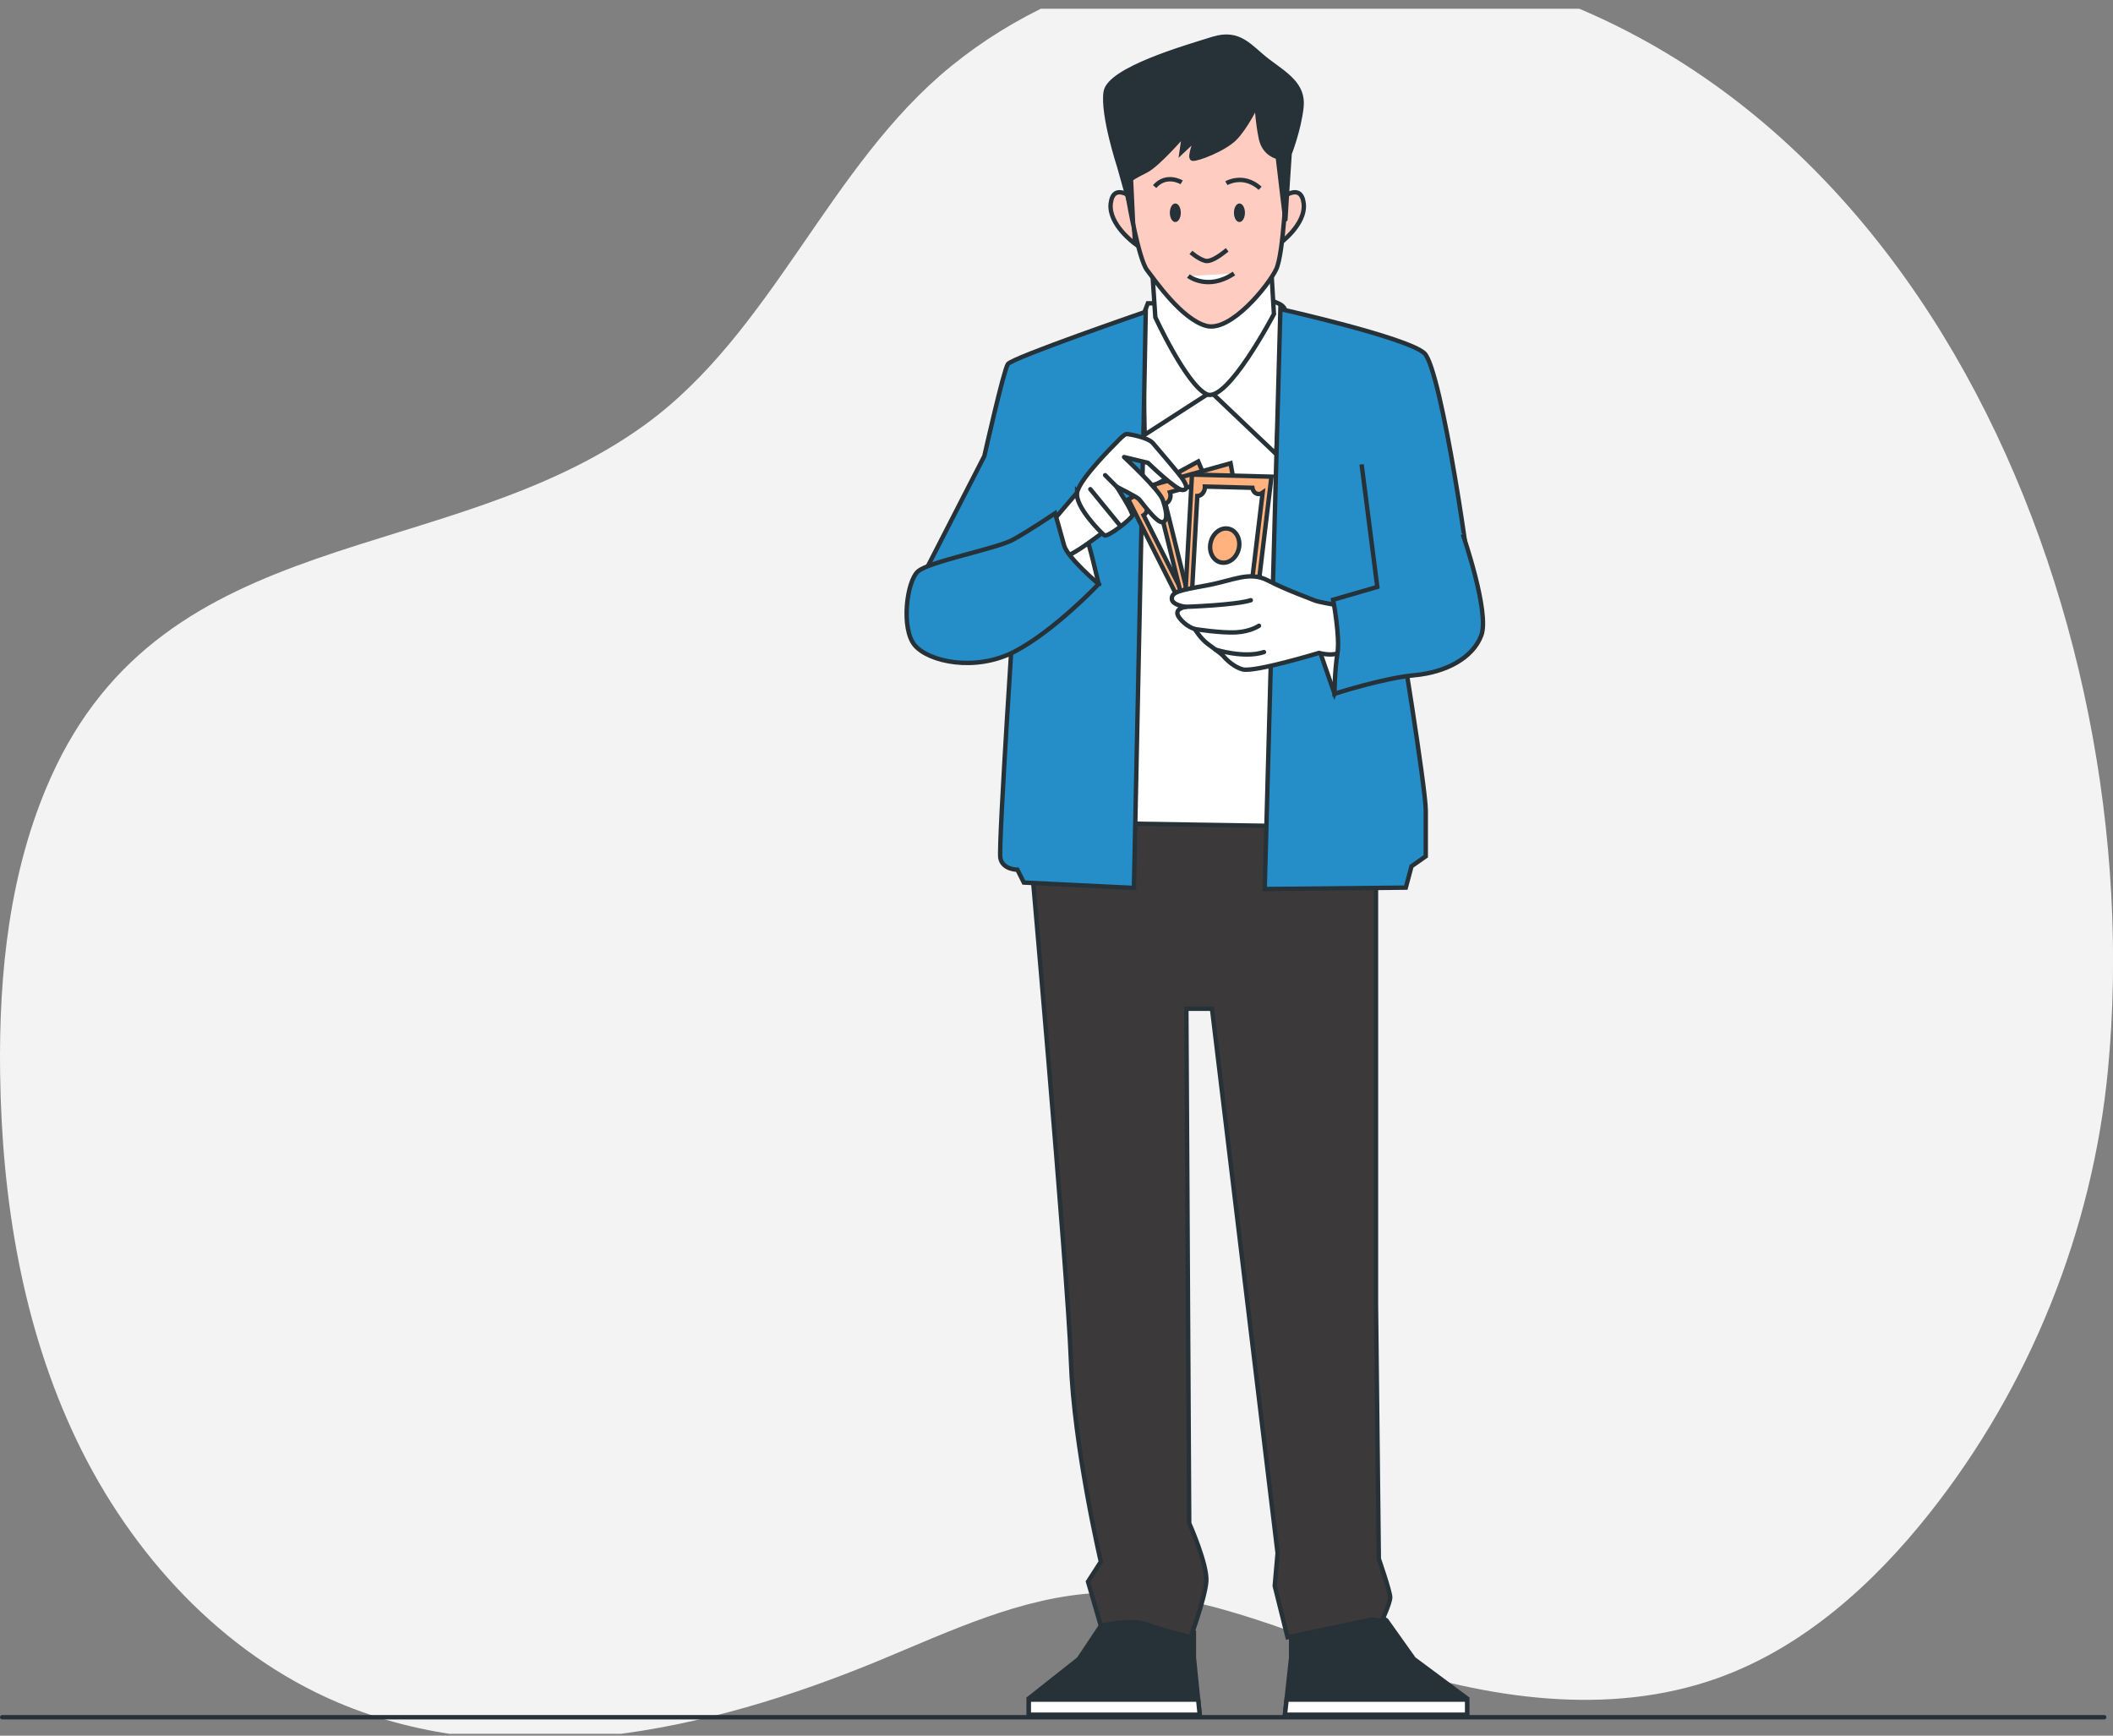 <svg width="168" height="138" viewBox="0 0 168 138" fill="none" xmlns="http://www.w3.org/2000/svg">
<rect x="0" y="0" width="168" height="138" fill="#808080" stroke="none"/>
<g clip-path="url(#clip0_18118_2102)">
<path d="M112.177 -3.092C99.129 -5.102 85.693 -2.911 75.647 5.242C65.879 13.167 61.437 26.432 51.241 33.8C35.478 45.19 13.133 41.406 4.013 61.873C0.758 69.178 -0.1 77.343 0.009 85.34C0.143 95.358 1.776 105.491 6.102 114.528C10.428 123.564 17.633 131.442 26.851 135.36C40.453 141.138 56.219 137.688 69.879 132.036C75.513 129.705 81.168 126.975 87.257 126.656C94.925 126.254 102.184 129.712 109.469 132.141C118.208 135.059 127.893 136.529 136.567 133.426C143.359 130.997 148.942 125.961 153.42 120.306C161.389 110.245 166.378 97.849 167.598 85.072C171.077 48.636 152.276 3.081 112.18 -3.092H112.177Z" fill="#F4F3F4"/>
<path d="M87.808 128.849L85.775 131.899L81.799 135.044V136.336H95.387L94.925 131.808V129.775C94.925 129.775 89.381 127.371 87.808 128.849Z" fill="#263238" stroke="#263238" stroke-width="0.349" stroke-miterlimit="10"/>
<path d="M95.264 135.134H81.799V136.336H95.387L95.264 135.134Z" fill="white" stroke="#263238" stroke-width="0.349" stroke-miterlimit="10"/>
<path d="M110.242 128.849L112.409 131.899L116.643 135.044V136.336H102.161L102.654 131.808V129.775C102.654 129.775 108.565 127.371 110.239 128.849H110.242Z" fill="#263238" stroke="#263238" stroke-width="0.349" stroke-miterlimit="10"/>
<path d="M102.294 135.134H116.647V136.336H102.165L102.294 135.134Z" fill="white" stroke="#263238" stroke-width="0.349" stroke-miterlimit="10"/>
<path d="M81.746 65.589C81.746 65.589 84.919 101.394 85.146 108.193C85.373 114.992 87.525 124.171 87.525 124.171L86.505 125.757L87.525 129.268C87.525 129.268 89.905 128.702 91.152 129.157C92.399 129.611 94.663 130.177 94.663 130.177C94.663 130.177 95.795 127.116 95.911 125.757C96.022 124.398 94.552 121.11 94.552 121.11L94.325 80.207H96.365L101.578 123.49L101.351 126.096L102.371 130.173C102.371 130.173 108.377 128.926 108.831 128.814C109.285 128.702 109.851 128.926 109.851 128.926C109.851 128.926 110.533 127.452 110.533 127.001C110.533 126.55 109.628 123.94 109.628 123.94L109.401 103.658V65.246L81.754 64.68V65.585L81.746 65.589Z" fill="#3B3939" stroke="#263238" stroke-width="0.349" stroke-miterlimit="10"/>
<path d="M93.392 25.636L89.79 26.726L86.771 65.438L102.692 65.69L103.531 25.887L93.392 25.636Z" fill="white" stroke="#263238" stroke-width="0.349" stroke-miterlimit="10"/>
<path d="M92.113 24.116H91.264L90.838 25.22L91.009 34.57L96.278 31.17L101.462 36.1L102.144 24.969C102.144 24.969 102.399 24.459 101.634 24.12C100.869 23.781 100.613 23.693 100.613 23.693L92.116 24.12L92.113 24.116Z" fill="white" stroke="#263238" stroke-width="0.349" stroke-miterlimit="10"/>
<path d="M91.603 21.398L91.858 25.224C91.858 25.224 94.321 30.576 95.935 31.342C97.549 32.107 101.288 24.969 101.288 24.969L101.033 20.72H91.515L91.599 21.401L91.603 21.398Z" fill="white" stroke="#263238" stroke-width="0.349" stroke-miterlimit="10"/>
<path d="M89.989 15.707C89.989 15.707 88.511 14.498 88.312 16.175C88.109 17.852 90.258 19.396 90.258 19.396L89.989 15.707Z" fill="#FFCCC1" stroke="#263238" stroke-width="0.349" stroke-miterlimit="10"/>
<path d="M101.976 15.707C101.976 15.707 103.454 14.498 103.653 16.175C103.856 17.852 101.707 19.396 101.707 19.396L101.976 15.707Z" fill="#FFCCC1" stroke="#263238" stroke-width="0.349" stroke-miterlimit="10"/>
<path d="M89.723 15.909C89.723 15.909 90.527 20.605 91.201 21.478C91.872 22.352 93.951 25.37 95.897 25.908C97.843 26.447 100.862 22.687 101.466 21.412C102.071 20.137 102.27 14.501 102.27 14.501L102.203 11.482C102.203 11.482 102.001 9.267 101.131 8.062C100.257 6.853 96.501 6.049 94.017 6.989C91.533 7.929 89.454 12.289 89.454 13.163C89.454 14.036 89.723 15.912 89.723 15.912V15.909Z" fill="#FFCCC1" stroke="#263238" stroke-width="0.349" stroke-miterlimit="10"/>
<path d="M94.15 10.675C94.15 10.675 92.071 13.089 91.131 13.561C90.191 14.033 89.922 14.232 89.922 14.232L90.055 17.052L88.983 13.226C88.983 13.226 87.641 9.131 87.91 7.321C88.179 5.511 94.286 3.764 96.431 3.093C98.58 2.423 99.384 3.764 100.792 4.837C102.2 5.91 103.678 6.717 103.475 8.526C103.273 10.336 102.535 12.216 102.535 12.216C102.535 12.216 102.2 17.247 102.2 17.45C102.2 17.652 101.595 12.485 101.595 12.485C101.595 12.485 100.523 12.282 100.254 11.007C99.985 9.732 99.918 8.324 99.918 8.324C99.918 8.324 99.045 10.137 98.175 11.007C97.302 11.881 95.156 12.684 94.821 12.618C94.485 12.551 95.156 10.941 95.156 10.941L93.947 12.08L94.15 10.672V10.675Z" fill="#263238" stroke="#263238" stroke-width="0.349" stroke-miterlimit="10"/>
<path d="M94.688 20.067C94.688 20.067 95.292 20.605 95.827 20.738C96.365 20.87 97.305 20.067 97.57 19.864" stroke="#263238" stroke-width="0.349" stroke-miterlimit="10"/>
<path d="M94.485 21.947C94.485 21.947 96.029 23.155 98.108 21.744L94.485 21.947Z" fill="white"/>
<path d="M94.485 21.947C94.485 21.947 96.029 23.155 98.108 21.744" stroke="#263238" stroke-width="0.349" stroke-miterlimit="10"/>
<path d="M93.448 17.653C93.689 17.653 93.884 17.323 93.884 16.915C93.884 16.508 93.689 16.178 93.448 16.178C93.206 16.178 93.011 16.508 93.011 16.915C93.011 17.323 93.206 17.653 93.448 17.653Z" fill="#263238"/>
<path d="M98.545 17.653C98.786 17.653 98.982 17.323 98.982 16.915C98.982 16.508 98.786 16.178 98.545 16.178C98.304 16.178 98.108 16.508 98.108 16.915C98.108 17.323 98.304 17.653 98.545 17.653Z" fill="#263238"/>
<path d="M97.507 14.567C97.507 14.567 98.849 13.764 100.191 14.969" stroke="#263238" stroke-width="0.349" stroke-miterlimit="10"/>
<path d="M93.951 14.498C93.951 14.498 92.742 13.76 91.802 14.833" stroke="#263238" stroke-width="0.349" stroke-miterlimit="10"/>
<path d="M90.921 33.888L90.156 70.598L81.404 70.172L80.894 69.152C80.894 69.152 79.703 69.152 79.535 68.216C79.364 67.279 80.726 46.714 80.726 46.714L73.249 46.033L78.263 36.261C78.263 36.261 79.793 29.461 80.132 28.951C80.471 28.441 91.096 24.787 91.096 24.787L90.925 33.881L90.921 33.888Z" fill="#258EC9" stroke="#263238" stroke-width="0.349" stroke-miterlimit="10"/>
<path d="M101.801 24.571L100.554 70.686L111.773 70.575L112.227 68.876L113.359 68.083V64.457C113.359 62.643 111.207 49.499 111.207 49.499C111.207 49.499 116.874 48.706 116.986 47.574C117.098 46.442 114.606 29.333 113.247 28.085C111.888 26.838 101.805 24.574 101.805 24.574L101.801 24.571Z" fill="#258EC9" stroke="#263238" stroke-width="0.349" stroke-miterlimit="10"/>
<path d="M104.614 50.865L106.106 55.163C106.106 55.163 106.969 53.091 106.839 51.781C106.71 50.474 106.71 50.079 106.315 50.013C105.924 49.946 104.68 49.684 104.614 50.862V50.865Z" fill="white" stroke="#263238" stroke-width="0.349" stroke-miterlimit="10"/>
<path d="M89.709 39.703L94.482 49.188L99.52 46.701L95.268 36.694L89.709 39.703Z" fill="#FFB17E" stroke="#263238" stroke-width="0.349" stroke-miterlimit="10"/>
<path d="M97.99 46.323C97.888 45.97 98.046 45.614 98.343 45.533C98.371 45.526 98.398 45.523 98.43 45.52L95.299 38.151C95.237 38.291 95.125 38.399 94.978 38.441C94.768 38.5 94.545 38.402 94.398 38.217L91.075 40.013C91.114 40.076 91.149 40.146 91.17 40.223C91.257 40.53 91.149 40.838 90.925 40.967L94.227 47.525C94.286 47.462 94.359 47.41 94.447 47.385C94.712 47.312 94.995 47.48 95.121 47.773L98 46.355C98 46.355 97.993 46.337 97.99 46.327V46.323ZM95.153 44.625C94.545 44.796 93.884 44.346 93.678 43.615C93.472 42.885 93.797 42.155 94.405 41.98C95.013 41.809 95.673 42.26 95.879 42.99C96.085 43.72 95.761 44.45 95.153 44.625Z" fill="white" stroke="#263238" stroke-width="0.349" stroke-miterlimit="10"/>
<path d="M91.75 38.535L94.3 48.846L99.764 47.539L97.839 36.834L91.75 38.535Z" fill="#FFB17E" stroke="#263238" stroke-width="0.349" stroke-miterlimit="10"/>
<path d="M98.357 46.826C98.339 46.459 98.57 46.148 98.877 46.135C98.905 46.135 98.937 46.135 98.965 46.142L97.546 38.259C97.452 38.382 97.319 38.462 97.169 38.469C96.952 38.479 96.756 38.336 96.655 38.123L93.018 39.14C93.042 39.21 93.06 39.283 93.063 39.363C93.081 39.681 92.906 39.961 92.658 40.034L94.422 47.162C94.496 47.113 94.576 47.078 94.667 47.074C94.943 47.06 95.181 47.288 95.24 47.602L98.36 46.854C98.36 46.854 98.357 46.833 98.357 46.823V46.826ZM95.967 44.538C95.334 44.569 94.793 43.982 94.751 43.224C94.713 42.466 95.191 41.827 95.823 41.792C96.456 41.76 96.998 42.347 97.039 43.105C97.078 43.864 96.599 44.503 95.967 44.538Z" fill="white" stroke="#263238" stroke-width="0.349" stroke-miterlimit="10"/>
<path d="M94.772 37.735L94.185 48.339L99.793 48.696L101.092 37.9L94.772 37.735Z" fill="#FFB17E" stroke="#263238" stroke-width="0.349" stroke-miterlimit="10"/>
<path d="M98.653 47.602C98.744 47.246 99.055 47.019 99.352 47.092C99.38 47.099 99.408 47.11 99.433 47.123L100.39 39.175C100.264 39.266 100.114 39.304 99.967 39.266C99.754 39.213 99.611 39.018 99.576 38.784L95.799 38.686C95.802 38.759 95.799 38.836 95.778 38.913C95.701 39.224 95.453 39.437 95.195 39.437L94.789 46.767C94.873 46.743 94.96 46.736 95.048 46.757C95.313 46.823 95.474 47.113 95.443 47.428L98.647 47.63C98.647 47.63 98.647 47.609 98.65 47.599L98.653 47.602ZM97.039 44.713C96.424 44.559 96.079 43.839 96.264 43.102C96.449 42.365 97.095 41.893 97.71 42.047C98.325 42.201 98.671 42.92 98.486 43.658C98.301 44.395 97.654 44.867 97.039 44.713Z" fill="white" stroke="#263238" stroke-width="0.349" stroke-miterlimit="10"/>
<path d="M106.316 48.119C106.316 48.119 104.747 47.857 104.485 47.728C104.223 47.599 102.326 46.942 100.82 46.159C99.314 45.377 98.074 46.159 95.914 46.55C93.755 46.942 93.168 47.075 93.168 47.599C93.168 48.123 94.279 48.252 94.279 48.252C94.279 48.252 93.231 48.381 93.755 49.101C94.279 49.821 94.999 50.016 94.999 50.016C94.999 50.016 95.457 50.803 96.11 51.26C96.763 51.718 97.221 52.109 97.221 52.109C97.221 52.109 97.874 52.958 98.79 53.22C99.705 53.482 104.873 51.913 104.873 51.913C104.873 51.913 106.441 52.371 106.836 51.522C107.228 50.673 106.312 48.119 106.312 48.119H106.316Z" fill="white" stroke="#263238" stroke-width="0.349" stroke-linecap="round" stroke-linejoin="round"/>
<path d="M94.279 48.248C94.279 48.248 98.203 48.119 99.447 47.724" stroke="#263238" stroke-width="0.349" stroke-linecap="round" stroke-linejoin="round"/>
<path d="M94.999 50.016C94.999 50.016 97.092 50.345 98.269 50.279C99.447 50.212 100.1 49.754 100.1 49.754" stroke="#263238" stroke-width="0.349" stroke-linecap="round" stroke-linejoin="round"/>
<path d="M96.634 51.651C96.634 51.651 98.922 52.371 100.495 51.847" stroke="#263238" stroke-width="0.349" stroke-linecap="round" stroke-linejoin="round"/>
<path d="M108.258 36.921L109.506 46.666L105.994 47.686C105.994 47.686 106.56 50.631 106.333 51.99C106.106 53.35 106.106 55.163 106.106 55.163C106.106 55.163 109.96 53.916 112.451 53.688C114.942 53.461 117.098 52.329 117.776 50.516C118.457 48.703 116.301 42.47 116.301 42.47" fill="#258EC9"/>
<path d="M108.258 36.921L109.506 46.666L105.994 47.686C105.994 47.686 106.56 50.631 106.333 51.99C106.106 53.35 106.106 55.163 106.106 55.163C106.106 55.163 109.96 53.916 112.451 53.688C114.942 53.461 117.098 52.329 117.776 50.516C118.457 48.703 116.301 42.47 116.301 42.47" stroke="#263238" stroke-width="0.349" stroke-miterlimit="10"/>
<path d="M87.351 46.442C87.351 46.442 86.565 42.976 86.24 42.319C85.915 41.662 84.147 43.497 84.014 44.087C83.885 44.678 86.827 46.508 87.351 46.442Z" fill="white" stroke="#263238" stroke-width="0.349" stroke-miterlimit="10"/>
<path d="M85.642 39.157L83.951 41.142C83.951 41.142 84.409 44.021 84.8 44.15C85.191 44.279 87.875 42.187 87.875 42.187L85.642 39.154V39.157Z" fill="white" stroke="#263238" stroke-width="0.349" stroke-miterlimit="10"/>
<path d="M88.783 35.164C88.783 35.164 85.838 38.043 85.642 39.154C85.447 40.265 87.539 42.358 87.801 42.557C88.063 42.756 89.961 41.25 90.027 40.988C90.093 40.726 88.783 38.7 88.783 38.7C88.783 38.7 90.352 39.486 90.551 39.681C90.747 39.877 91.991 41.645 92.448 41.512C92.906 41.38 92.71 40.531 92.448 39.744C92.186 38.958 89.374 36.341 89.374 36.341L91.271 36.799C91.271 36.799 93.496 38.958 94.017 38.958C94.538 38.958 94.279 38.434 93.951 37.976C93.622 37.519 92.053 35.688 91.662 35.23C91.271 34.773 89.765 34.511 89.569 34.511C89.374 34.511 88.783 35.164 88.783 35.164Z" fill="white" stroke="#263238" stroke-width="0.349" stroke-linecap="round" stroke-linejoin="round"/>
<path d="M88.783 38.7L87.868 37.781" stroke="#263238" stroke-width="0.349" stroke-linecap="round" stroke-linejoin="round"/>
<path d="M86.69 38.895L89.045 41.774" stroke="#263238" stroke-width="0.349" stroke-linecap="round" stroke-linejoin="round"/>
<path d="M83.885 40.814C83.885 40.814 84.343 42.383 84.605 43.364C84.867 44.346 87.351 46.439 87.351 46.439C87.351 46.439 83.818 50.167 80.677 51.802C77.536 53.437 73.847 52.616 72.736 51.309C71.625 50.003 72.082 46.208 72.998 45.422C73.913 44.636 79.238 43.626 80.548 42.907C81.855 42.187 83.885 40.814 83.885 40.814Z" fill="#258EC9" stroke="#263238" stroke-width="0.349" stroke-miterlimit="10"/>
<path d="M0.175 136.535H167.301" stroke="#263238" stroke-width="0.349" stroke-linecap="round" stroke-linejoin="round"/>
</g>
<defs>
<clipPath id="clip0_18118_2102">
<rect width="168" height="137.163" fill="white" transform="translate(0 0.693)"/>
</clipPath>
</defs>
</svg>
